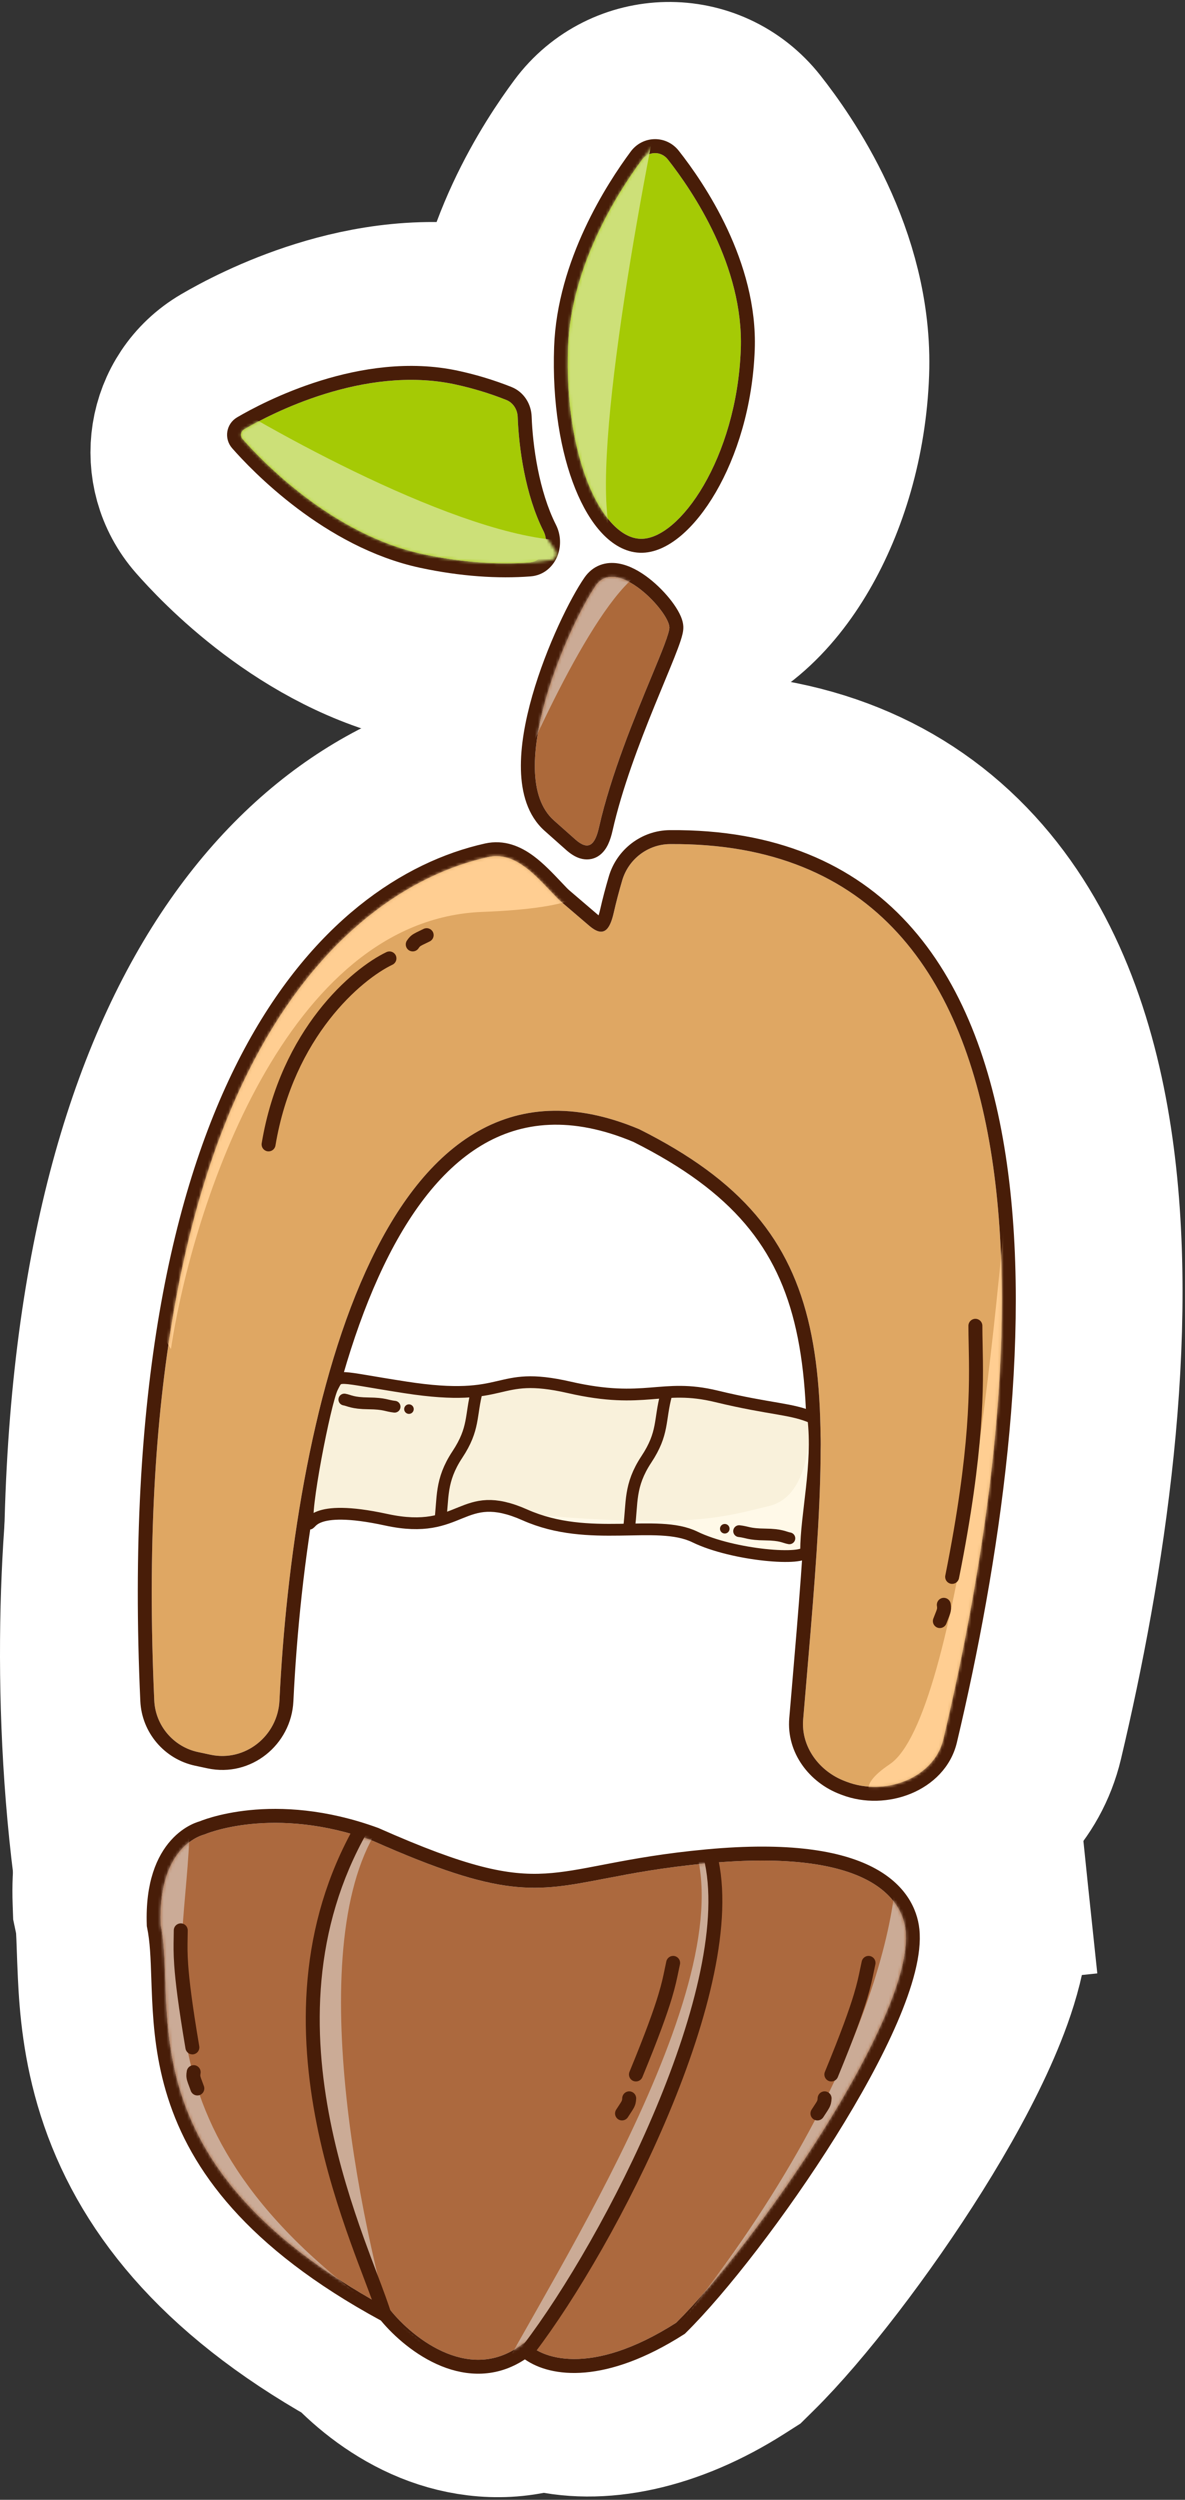 <svg width="402" height="848" viewBox="0 0 402 848" fill="none" xmlns="http://www.w3.org/2000/svg">
<rect x="0" y="0" width="402" height="848" fill="#333333" stroke="none"/>
<path d="M221.066 217.633C234.802 218.131 245.488 211.442 251.84 206.098C258.732 200.301 264.418 192.897 268.92 185.165C277.984 169.598 284.386 149.037 285.211 126.291C286.612 87.624 263.607 55.411 254.782 44.2C240.207 25.686 212.421 26.362 198.582 45.028C190.116 56.447 169.703 86.961 168.378 123.506C167.605 144.835 170.779 164.797 177.146 180.617C180.3 188.454 184.736 196.515 190.973 203.169C197.082 209.688 207.203 217.131 221.066 217.633Z" fill="white" stroke="white" stroke-width="60"/>
<path d="M144.278 222.025C104.105 213.377 75.355 182.2 68.688 174.608C55.434 159.516 59.051 135.989 76.585 125.723C81.887 122.618 93.874 116.132 109.347 111.318C124.578 106.58 145.465 102.747 167.456 107.481C175.109 109.129 182.345 111.37 189.081 114.048C203.712 119.863 211.296 133.565 211.759 146.45C211.887 150.017 212.343 154.814 213.316 159.714C214.317 164.751 215.654 168.826 217.044 171.573M144.278 222.025L217.044 171.573M144.278 222.025C159.752 225.357 174.666 226.381 187.967 225.355C203.67 224.145 213.962 213.577 218.256 203.205M144.278 222.025L218.256 203.205M217.044 171.573C222.189 181.74 222.324 193.381 218.256 203.205M217.044 171.573L218.256 203.205" fill="white" stroke="white" stroke-width="60"/>
<path d="M165.404 263.175C93.411 279.288 22.752 364.505 32.155 571.453C33.151 593.36 48.88 611.826 70.237 616.396L74.357 617.278C104.616 623.753 131.913 600.9 133.31 571.542C135.378 528.094 143.117 476.473 159.042 441.246C167.04 423.556 175.504 413.611 182.858 409.176C188.256 405.92 195.77 403.848 209.284 409.309C223.273 416.422 231.789 423.17 237.302 429.649C242.708 436.001 246.367 443.428 248.654 453.703C253.789 476.781 251.383 508.96 246.678 564.218C246.412 567.338 246.141 570.521 245.867 573.759C243.783 598.391 260.113 617.595 278.929 624.706C279.076 624.762 279.223 624.818 279.367 624.873C293.196 630.178 308.331 629.44 320.972 624.216C333.803 618.914 346.86 607.616 351.094 589.759C365.123 530.599 377.535 452.012 367.556 386.852C362.539 354.092 351.409 321.607 328.938 297.081C305.545 271.548 272.773 257.814 231.655 258.15C219.718 258.248 208.757 262.888 200.513 270.511C192.92 265.302 180.69 259.754 165.404 263.175Z" fill="white" stroke="white" stroke-width="60"/>
<path d="M34.271 644.916L34.362 647.498L34.894 650.026C35.397 652.419 35.483 654.903 35.657 659.99C35.743 662.495 35.85 665.632 36.04 669.7C36.526 680.115 37.666 693.689 42.395 708.554C52.027 738.83 74.467 768.341 120.667 794.357C126.911 800.928 135.934 808.235 147.118 812.767C157.716 817.061 170.884 818.895 184.14 814.856C202.985 820.134 226.859 815.05 250.066 800.245L252.746 798.536L255.008 796.303C270.094 781.411 291.11 754.09 307.876 727.322C316.357 713.782 324.317 699.491 330.063 686.163C335.188 674.276 340.893 658.045 339.289 642.709L309.452 645.83L339.289 642.709C337.734 627.841 329.02 612.01 310.233 602.348C293.401 593.691 270.693 591.092 241.527 593.8C226.774 595.169 215.804 597.158 207.165 598.811C206.557 598.927 205.971 599.04 205.405 599.148C197.472 600.669 193.483 601.434 189.449 601.672C183.277 602.037 174.515 601.387 146.402 588.919L145.483 588.512L144.54 588.167C123.263 580.389 104.727 579.518 90.962 580.905C84.129 581.593 78.53 582.829 74.388 584.004C72.315 584.591 70.597 585.166 69.26 585.655C69.047 585.732 68.844 585.808 68.651 585.881C68.493 585.933 68.333 585.986 68.17 586.042C66.544 586.597 64.624 587.37 62.523 588.441C58.299 590.596 53.33 593.975 48.687 599.159C38.858 610.134 33.585 625.597 34.271 644.916Z" fill="white" stroke="white" stroke-width="60"/>
<path d="M246.72 413.5L154.72 402C143.554 429.833 119.22 485.8 111.22 487C101.22 488.5 128.22 614 121.22 635.5C114.22 657 246.72 614 246.72 605.5V413.5Z" fill="white"/>
<path d="M2.221 508.5C-6.779 609.333 6.821 812.8 133.221 820C252.021 765.6 95.388 589.667 2.221 508.5Z" fill="white"/>
<path d="M251.312 118.432C249.971 155.44 230.392 183.257 217.229 182.78C204.065 182.303 191.369 154.809 192.711 117.801C193.721 89.944 209.855 64.906 217.772 54.227C219.996 51.228 224.252 51.151 226.561 54.084C234.997 64.801 252.33 90.367 251.312 118.432Z" fill="#A5CA05"/>
<path fill-rule="evenodd" clip-rule="evenodd" d="M230.965 181.753C226.823 185.237 222.01 187.689 217.056 187.509C212.082 187.329 207.723 184.624 204.202 180.866C200.66 177.087 197.606 171.887 195.139 165.757C190.195 153.471 187.29 136.666 187.98 117.63C189.045 88.272 205.929 62.253 213.97 51.408C218.036 45.924 226.024 45.752 230.278 51.157C238.816 62.002 257.124 88.735 256.041 118.603C255.343 137.862 249.904 154.831 242.793 167.044C239.242 173.142 235.192 178.197 230.965 181.753ZM217.228 182.78C230.391 183.257 249.97 155.44 251.312 118.431C252.329 90.367 234.996 64.801 226.56 54.084C224.251 51.151 219.995 51.228 217.771 54.227C209.854 64.906 193.72 89.943 192.71 117.801C191.368 154.809 204.064 182.303 217.228 182.78Z" fill="#481D08"/>
<mask id="mask0_1006_505" style="mask-type:alpha" maskUnits="userSpaceOnUse" x="192" y="49" width="60" height="134">
<path d="M251.312 118.432C249.97 155.44 230.391 183.258 217.228 182.781C204.064 182.303 191.368 154.81 192.71 117.802C193.87 85.787 215.006 57.497 220.689 50.445C221.431 49.524 222.768 49.505 223.539 50.402C229.596 57.456 252.476 86.306 251.312 118.432Z" fill="#A5CA05"/>
</mask>
<g mask="url(#mask0_1006_505)">
<path d="M207.847 183.136C199.013 161.681 217.838 60.614 228.355 12.763C217.313 12.763 188.287 20.019 160.522 49.046C125.817 85.329 218.89 209.954 207.847 183.136Z" fill="#CDE078"/>
</g>
<path d="M143.49 187.978C112.602 181.328 88.68 156.181 82.321 148.94C81.403 147.896 81.649 146.345 82.849 145.643C91.376 140.651 123.346 123.713 154.361 130.39C160.53 131.718 166.345 133.521 171.732 135.662C174.08 136.595 175.534 138.908 175.625 141.434C175.992 151.659 178.144 167.843 184.382 180.169C186.583 184.518 184.485 190.433 179.625 190.808C169.162 191.615 156.793 190.842 143.49 187.978Z" fill="#A5CA05"/>
<path fill-rule="evenodd" clip-rule="evenodd" d="M142.494 192.604C109.998 185.608 85.202 159.392 78.765 152.063C75.897 148.797 76.676 143.772 80.458 141.558C84.905 138.954 95.371 133.288 108.766 129.121C122.124 124.965 138.755 122.188 155.357 125.762C161.789 127.147 167.855 129.028 173.48 131.263C177.777 132.971 180.205 137.092 180.355 141.263C180.712 151.212 182.819 166.599 188.605 178.032C190.348 181.477 190.391 185.487 189.024 188.789C187.621 192.177 184.524 195.176 179.989 195.526C169.03 196.371 156.201 195.555 142.494 192.604ZM82.321 148.94C88.68 156.18 112.602 181.327 143.49 187.977C156.793 190.841 169.162 191.614 179.625 190.807C184.485 190.433 186.583 184.518 184.382 180.169C178.144 167.843 175.993 151.658 175.625 141.433C175.534 138.908 174.08 136.595 171.732 135.661C166.345 133.52 160.531 131.717 154.361 130.389C123.346 123.712 91.376 140.65 82.849 145.642C81.65 146.344 81.403 147.895 82.321 148.94Z" fill="#481D08"/>
<path d="M202.172 198.617C209.181 188.538 226.896 207.329 227.09 212.782C227.264 217.693 209.742 251.61 203.202 280.682C201.879 286.564 199.717 288.785 195.2 284.792C193.296 283.108 190.898 280.978 187.9 278.304C170.24 262.548 193.411 211.214 202.172 198.617Z" fill="#AC693A"/>
<path fill-rule="evenodd" clip-rule="evenodd" d="M230.469 208.047C231.087 209.263 231.757 210.894 231.818 212.612C231.851 213.543 231.682 214.444 231.534 215.089C231.37 215.807 231.14 216.586 230.879 217.385C230.356 218.985 229.616 220.938 228.747 223.122C227.794 225.517 226.618 228.359 225.327 231.479C224.289 233.986 223.177 236.672 222.047 239.452C216.879 252.159 210.996 267.595 207.818 281.719C207.45 283.354 206.975 284.971 206.307 286.385C205.663 287.751 204.63 289.377 202.9 290.455C200.951 291.669 198.771 291.789 196.791 291.186C195.007 290.643 193.429 289.541 192.065 288.335C190.153 286.645 187.75 284.51 184.749 281.833C178.932 276.643 176.905 268.916 176.716 261.089C176.525 253.194 178.171 244.391 180.577 235.973C185.376 219.181 193.561 202.706 198.286 195.912C199.649 193.951 201.428 192.495 203.562 191.683C205.659 190.884 207.797 190.82 209.751 191.137C213.527 191.75 217.148 193.862 220.08 196.128C223.092 198.457 225.835 201.304 227.871 203.989C228.89 205.334 229.792 206.716 230.469 208.047ZM227.089 212.78C226.895 207.326 209.18 188.536 202.171 198.614C193.41 211.212 170.239 262.546 187.899 278.301C190.897 280.975 193.295 283.106 195.2 284.789C199.716 288.782 201.878 286.561 203.201 280.68C207.204 262.886 215.321 243.276 220.977 229.614C224.561 220.955 227.156 214.685 227.089 212.78Z" fill="#481D08"/>
<mask id="mask1_1006_505" style="mask-type:alpha" maskUnits="userSpaceOnUse" x="181" y="195" width="47" height="95">
<path d="M202.171 198.615C209.18 188.537 226.895 207.327 227.089 212.781C227.276 218.058 207.023 256.84 201.931 287.103C201.614 288.988 201.568 290.351 200.121 289.104C198.2 287.447 194.506 284.196 187.899 278.302C170.239 262.547 193.41 211.213 202.171 198.615Z" fill="#AC693A"/>
</mask>
<g mask="url(#mask1_1006_505)">
<path d="M222.044 192.6C208.162 192.6 183.658 244.133 173.141 269.899C168.408 252.547 162.414 214.686 176.296 202.066C193.649 186.29 239.397 192.6 222.044 192.6Z" fill="#CBAB96"/>
</g>
<path d="M188.897 304.522C182.096 297.5 175.044 288.631 165.504 290.766C113.967 302.301 42.866 368.532 52.331 576.852C52.717 585.339 58.851 592.56 67.159 594.338L71.404 595.246C83.15 597.76 94.234 588.876 94.805 576.878C99.191 484.718 127.671 345.583 216.847 383.053C286.54 417.96 282.638 463.771 273.301 573.424C273.027 576.64 272.748 579.911 272.467 583.238C271.678 592.559 277.911 600.906 286.661 604.213C286.86 604.289 287.059 604.364 287.256 604.44C300.052 609.349 316.852 603.322 320.014 589.987C348.48 469.947 366.422 285.197 227.272 286.333C219.772 286.394 213.193 291.448 211.077 298.644C209.993 302.331 209.023 305.996 208.209 309.592C206.842 315.634 204.677 318.102 199.957 314.091C197.52 312.02 194.31 309.276 190.125 305.679C189.696 305.31 189.286 304.924 188.897 304.522Z" fill="#DFA763"/>
<path fill-rule="evenodd" clip-rule="evenodd" d="M47.603 577.067C38.103 367.993 109.466 298.458 164.47 286.148C171.109 284.662 176.66 287.149 181.05 290.412C184.433 292.925 187.612 296.289 190.355 299.192C191.03 299.905 191.678 300.591 192.296 301.229C192.586 301.529 192.89 301.816 193.209 302.09C197.39 305.683 200.593 308.422 203.021 310.485C203.034 310.496 203.047 310.507 203.059 310.517C203.233 309.996 203.412 309.346 203.593 308.548C204.432 304.839 205.428 301.076 206.536 297.309C209.229 288.151 217.609 281.679 227.233 281.601C263.181 281.307 289.497 293.072 307.959 313.222C326.275 333.213 336.426 360.983 341.177 392.003C350.669 453.986 338.886 530.915 324.619 591.079C322.612 599.543 316.325 605.425 309.055 608.429C301.814 611.421 293.16 611.774 285.56 608.859C285.37 608.786 285.179 608.713 284.987 608.64C274.608 604.718 266.754 594.619 267.751 582.839C268.03 579.539 268.306 576.294 268.578 573.105L268.585 573.023C273.281 517.873 276.464 479.881 270.09 451.237C266.948 437.115 261.497 425.42 252.778 415.172C244.046 404.91 231.845 395.875 214.869 387.356C193.836 378.558 176.995 380.314 163.217 388.623C149.117 397.127 137.571 412.889 128.342 433.304C109.895 474.109 101.715 531.224 99.532 577.103C98.828 591.896 85.134 603.024 70.413 599.874L66.168 598.966C55.763 596.74 48.087 587.711 47.603 577.067ZM216.846 383.053C127.67 345.583 99.191 484.718 94.804 576.878C94.233 588.876 83.149 597.76 71.404 595.247L67.158 594.338C58.851 592.561 52.716 585.339 52.331 576.853C42.865 368.532 113.966 302.301 165.504 290.766C174.051 288.853 180.602 295.775 186.764 302.286C187.479 303.042 188.189 303.792 188.896 304.522C189.286 304.924 189.695 305.31 190.125 305.679C194.31 309.276 197.52 312.021 199.956 314.091C204.677 318.103 206.842 315.634 208.209 309.592C209.022 305.997 209.992 302.331 211.076 298.644C213.192 291.449 219.771 286.394 227.271 286.333C366.421 285.197 348.479 469.947 320.014 589.987C316.852 603.322 300.052 609.349 287.256 604.44C287.058 604.364 286.86 604.289 286.66 604.213C277.91 600.906 271.678 592.559 272.466 583.238C272.748 579.911 273.026 576.64 273.3 573.424C282.638 463.771 286.539 417.961 216.846 383.053Z" fill="#481D08"/>
<path d="M54.522 652.857C53.559 625.732 69.222 622.343 69.222 622.343C69.222 622.343 92.536 612.044 126.639 624.511C187.063 651.309 184.981 637.175 240.048 632.063C295.115 626.95 306.072 644.28 307.182 654.895C310.211 683.855 255.901 761.751 229.364 787.948C200.089 806.624 183.125 799.94 178.302 794.264C160.369 809.412 140.15 793.375 132.282 783.463C41.275 734.427 60.346 680.549 54.522 652.857Z" fill="#AC693E"/>
<path fill-rule="evenodd" clip-rule="evenodd" d="M69.223 622.344C69.223 622.344 53.56 625.733 54.523 652.858C55.627 658.107 55.836 664.296 56.071 671.214C57.072 700.799 58.525 743.722 132.283 783.464C140.151 793.376 160.37 809.413 178.304 794.265C183.126 799.941 200.09 806.625 229.365 787.949C255.902 761.752 310.212 683.856 307.183 654.896C306.073 644.281 295.116 626.951 240.049 632.064C224.94 633.466 214.133 635.548 205.157 637.277C181.419 641.85 170.485 643.957 126.64 624.512C92.537 612.045 69.223 622.344 69.223 622.344ZM178.06 800.355C187.073 806.663 205.62 808.71 231.91 791.939L232.333 791.669L232.69 791.317C246.307 777.874 266.74 751.525 283.372 724.971C291.704 711.669 299.171 698.176 304.38 686.093C309.491 674.237 312.784 662.955 311.89 654.404C311.175 647.563 307.245 639.149 296.014 633.373C285.092 627.756 267.531 624.759 239.612 627.351C225.625 628.65 215.26 630.523 206.705 632.161C205.886 632.317 205.087 632.471 204.306 632.621C196.853 634.056 191.025 635.178 185.074 635.53C172.315 636.284 158.58 633.5 128.559 620.186L128.414 620.122L128.265 620.067C110.467 613.561 95.387 612.965 84.669 614.044C79.318 614.583 75.064 615.538 72.108 616.376C70.63 616.796 69.475 617.186 68.668 617.481C68.264 617.628 67.947 617.752 67.72 617.844C67.714 617.846 67.708 617.848 67.703 617.851C67.515 617.904 67.287 617.974 67.022 618.064C66.405 618.275 65.587 618.599 64.64 619.082C62.743 620.05 60.326 621.659 57.987 624.272C53.222 629.592 49.278 638.492 49.793 653.026L49.808 653.433L49.892 653.832C50.903 658.642 51.094 664.247 51.325 671.027C51.403 673.305 51.485 675.715 51.605 678.273C52.065 688.14 53.097 699.482 56.95 711.592C64.687 735.914 83.469 762.34 129.203 787.178C133.573 792.452 140.923 799.075 149.741 802.648C158.281 806.108 168.411 806.731 178.06 800.355Z" fill="#481D08"/>
<mask id="mask2_1006_505" style="mask-type:alpha" maskUnits="userSpaceOnUse" x="51" y="286" width="289" height="321">
<path d="M188.896 304.521C182.095 297.499 175.043 288.63 165.503 290.765C113.966 302.3 42.865 368.531 52.33 576.852C52.716 585.339 58.85 592.56 67.158 594.337L71.403 595.246C83.149 597.759 94.233 588.875 94.804 576.877C99.19 484.717 127.67 345.583 216.846 383.052C286.539 417.96 282.637 463.77 273.3 573.424C273.026 576.64 272.747 579.911 272.466 583.238C271.677 592.559 277.91 600.906 286.66 604.213C286.859 604.288 287.058 604.364 287.255 604.439C300.051 609.348 316.851 603.322 320.013 589.986C348.479 469.946 366.421 285.196 227.271 286.332C219.771 286.394 213.192 291.448 211.076 298.644C209.992 302.331 209.022 305.996 208.208 309.591C206.841 315.633 204.676 318.102 199.956 314.091C197.519 312.02 194.309 309.276 190.124 305.679C189.695 305.31 189.285 304.923 188.896 304.521Z" fill="#DFA763"/>
</mask>
<g mask="url(#mask2_1006_505)">
<path d="M163.676 309.339C96.789 311.863 65.343 409.249 57.981 457.626C-22.788 326.376 95.842 281.995 165.253 276.21C192.597 286.201 230.563 306.815 163.676 309.339Z" fill="#FFCE92"/>
<path d="M301.858 598.453C325.203 582.735 339.685 440.176 344.008 370.862C356.978 421.62 379.027 523.79 376.433 526.41C373.839 529.03 351.575 585.354 340.767 613.189C316.99 614.827 278.512 614.172 301.858 598.453Z" fill="#FFCE92"/>
</g>
<path fill-rule="evenodd" clip-rule="evenodd" d="M330.893 447.37C332.2 447.37 333.259 448.43 333.259 449.736C333.259 451.697 333.302 453.783 333.348 456.056C333.635 470.222 334.071 491.662 325.326 535.387C325.069 536.669 323.823 537.5 322.541 537.243C321.26 536.987 320.429 535.74 320.685 534.459C329.331 491.229 328.903 470.181 328.616 456.09C328.569 453.812 328.527 451.715 328.527 449.736C328.527 448.43 329.586 447.37 330.893 447.37Z" fill="#481D08"/>
<path fill-rule="evenodd" clip-rule="evenodd" d="M317.992 552.127C316.77 551.663 316.156 550.297 316.62 549.075C316.917 548.292 317.144 547.723 317.321 547.28C317.56 546.679 317.708 546.309 317.814 545.949C317.911 545.62 317.944 545.426 317.838 544.756C317.635 543.465 318.516 542.254 319.807 542.05C321.098 541.847 322.31 542.728 322.513 544.019C322.703 545.222 322.69 546.143 322.354 547.285C322.191 547.838 321.917 548.531 321.591 549.352C321.42 549.785 321.235 550.253 321.044 550.755C320.58 551.976 319.214 552.591 317.992 552.127Z" fill="#481D08"/>
<path fill-rule="evenodd" clip-rule="evenodd" d="M134.262 324.096C134.824 325.276 134.323 326.688 133.143 327.249C122.747 332.2 99.618 351.559 93.444 388.603C93.229 389.892 92.01 390.763 90.721 390.548C89.432 390.333 88.561 389.114 88.776 387.825C95.222 349.147 119.419 328.543 131.108 322.977C132.288 322.415 133.7 322.916 134.262 324.096Z" fill="#481D08"/>
<path fill-rule="evenodd" clip-rule="evenodd" d="M146.863 316.167C147.448 317.336 146.974 318.757 145.805 319.342C145.056 319.716 144.504 319.981 144.074 320.187C143.49 320.467 143.131 320.639 142.809 320.832C142.515 321.008 142.359 321.128 141.983 321.693C141.258 322.78 139.789 323.074 138.701 322.349C137.614 321.624 137.32 320.155 138.045 319.068C138.72 318.055 139.354 317.386 140.374 316.774C140.869 316.477 141.541 316.153 142.336 315.77C142.755 315.567 143.209 315.349 143.688 315.109C144.857 314.524 146.279 314.998 146.863 316.167Z" fill="#481D08"/>
<mask id="mask3_1006_505" style="mask-type:alpha" maskUnits="userSpaceOnUse" x="54" y="618" width="254" height="183">
<path d="M54.522 652.858C53.559 625.733 69.222 622.344 69.222 622.344C69.222 622.344 92.536 612.046 126.639 624.513C187.063 651.31 184.981 637.176 240.048 632.064C295.115 626.952 306.072 644.281 307.182 654.897C310.211 683.857 255.901 761.752 229.364 787.949C200.089 806.625 183.125 799.942 178.302 794.265C160.369 809.413 140.15 793.376 132.282 783.464C41.275 734.429 60.346 680.55 54.522 652.858Z" fill="#AC693E"/>
</mask>
<g mask="url(#mask3_1006_505)">
<path d="M133.702 787.33C37.473 721.262 65.342 661.127 64.291 615.379L-125.013 722.651C-10.905 759.986 197.065 830.832 133.702 787.33Z" fill="#CBAB97"/>
<path d="M130.548 616.958C111.092 626.423 84.8 675.957 135.281 798.373C121.609 753.677 101.522 654.818 130.548 616.958Z" fill="#CBAB96"/>
<path d="M242.552 632.733L233.087 620.113C257.066 665.546 187.339 771.556 166.831 810.994C233.087 724.23 242.552 668.49 242.552 632.733Z" fill="#CBAB96"/>
<path d="M304.076 627.999C305.653 655.343 286.407 733.378 196.804 826.768C254.646 783.649 357.081 683.528 304.076 627.999Z" fill="#CBAB96"/>
</g>
<path fill-rule="evenodd" clip-rule="evenodd" d="M226.903 716.938C213.532 748.902 195.298 779.935 181.335 798.232L177.573 795.361C191.263 777.422 209.303 746.748 222.537 715.112C229.151 699.302 234.537 683.315 237.587 668.608C240.646 653.863 241.313 640.606 238.683 630.153L243.272 628.998C246.154 640.448 245.344 654.516 242.221 669.57C239.091 684.662 233.592 700.948 226.903 716.938Z" fill="#481D08"/>
<path fill-rule="evenodd" clip-rule="evenodd" d="M127.883 771.212C130.043 776.919 131.841 781.67 132.822 785.102L128.271 786.402C127.338 783.136 125.663 778.715 123.579 773.213C122.198 769.566 120.636 765.445 118.992 760.87C114.918 749.537 110.465 735.744 107.427 720.488C101.352 689.987 100.898 653.451 120.606 618.937L124.716 621.284C105.783 654.44 106.117 689.682 112.068 719.563C115.043 734.498 119.411 748.047 123.445 759.269C124.993 763.573 126.511 767.585 127.883 771.212Z" fill="#481D08"/>
<path fill-rule="evenodd" clip-rule="evenodd" d="M228.873 663.548C230.149 663.833 230.952 665.098 230.667 666.373C230.486 667.182 230.324 667.972 230.157 668.786C229.654 671.23 229.106 673.895 227.89 677.933C226.269 683.314 223.456 691.181 217.923 704.62C217.425 705.829 216.042 706.405 214.834 705.907C213.626 705.41 213.049 704.027 213.547 702.818C219.055 689.439 221.803 681.734 223.358 676.568C224.508 672.751 225.003 670.346 225.497 667.944C225.671 667.097 225.845 666.25 226.048 665.342C226.333 664.067 227.598 663.263 228.873 663.548Z" fill="#481D08"/>
<path fill-rule="evenodd" clip-rule="evenodd" d="M295.163 663.548C296.439 663.833 297.242 665.098 296.957 666.373C296.777 667.182 296.614 667.972 296.447 668.786C295.944 671.23 295.396 673.895 294.18 677.933C292.56 683.314 289.746 691.181 284.213 704.62C283.715 705.829 282.333 706.405 281.124 705.907C279.916 705.41 279.339 704.027 279.837 702.818C285.345 689.439 288.093 681.734 289.648 676.568C290.798 672.751 291.293 670.346 291.787 667.944C291.961 667.097 292.135 666.25 292.338 665.342C292.623 664.067 293.888 663.263 295.163 663.548Z" fill="#481D08"/>
<path fill-rule="evenodd" clip-rule="evenodd" d="M61.328 652.449C60.021 652.445 58.958 653.501 58.954 654.808C58.951 655.636 58.935 656.443 58.919 657.274C58.869 659.769 58.814 662.489 59.108 666.696C59.499 672.302 60.505 680.596 62.931 694.926C63.149 696.214 64.371 697.082 65.659 696.864C66.948 696.645 67.815 695.424 67.597 694.135C65.182 679.869 64.205 671.748 63.829 666.366C63.551 662.389 63.6 659.934 63.649 657.482C63.666 656.618 63.684 655.753 63.687 654.823C63.691 653.516 62.634 652.453 61.328 652.449Z" fill="#481D08"/>
<path fill-rule="evenodd" clip-rule="evenodd" d="M209.742 718.936C208.64 718.233 208.316 716.77 209.019 715.668C209.469 714.962 209.806 714.451 210.069 714.054C210.426 713.514 210.646 713.182 210.823 712.851C210.985 712.548 211.057 712.365 211.089 711.687C211.153 710.382 212.262 709.375 213.567 709.438C214.873 709.502 215.88 710.611 215.816 711.916C215.758 713.132 215.558 714.032 214.997 715.081C214.725 715.59 214.315 716.213 213.83 716.95C213.574 717.339 213.297 717.76 213.009 718.212C212.307 719.314 210.844 719.638 209.742 718.936Z" fill="#481D08"/>
<path fill-rule="evenodd" clip-rule="evenodd" d="M276.031 718.936C274.929 718.233 274.605 716.77 275.308 715.668C275.758 714.962 276.095 714.451 276.358 714.054C276.715 713.514 276.935 713.182 277.112 712.851C277.274 712.548 277.346 712.365 277.378 711.687C277.442 710.382 278.551 709.375 279.856 709.438C281.162 709.502 282.169 710.611 282.106 711.916C282.047 713.132 281.847 714.032 281.286 715.081C281.014 715.59 280.604 716.213 280.119 716.95C279.863 717.339 279.587 717.76 279.298 718.212C278.596 719.314 277.133 719.638 276.031 718.936Z" fill="#481D08"/>
<path fill-rule="evenodd" clip-rule="evenodd" d="M67.747 710.695C68.977 710.253 69.616 708.898 69.174 707.668C68.891 706.88 68.675 706.307 68.506 705.861C68.277 705.256 68.136 704.883 68.037 704.521C67.946 704.19 67.917 703.996 68.034 703.328C68.261 702.041 67.402 700.814 66.115 700.587C64.828 700.36 63.6 701.219 63.373 702.507C63.162 703.705 63.158 704.627 63.473 705.774C63.626 706.33 63.888 707.029 64.198 707.855C64.362 708.291 64.539 708.762 64.72 709.267C65.162 710.497 66.517 711.136 67.747 710.695Z" fill="#481D08"/>
<mask id="mask4_1006_505" style="mask-type:alpha" maskUnits="userSpaceOnUse" x="81" y="128" width="108" height="64">
<path fill-rule="evenodd" clip-rule="evenodd" d="M143.492 187.978C112.604 181.328 88.682 156.181 82.323 148.94C81.406 147.896 81.652 146.345 82.851 145.643C91.378 140.651 123.348 123.713 154.363 130.39C161.55 131.937 168.255 134.128 174.364 136.748C175.1 137.064 175.565 137.791 175.568 138.592C175.617 150.092 178.234 173.02 188.298 186.575C189.218 187.816 188.612 189.665 187.088 189.917C175.278 191.87 160.114 191.556 143.492 187.978Z" fill="#CCE078"/>
</mask>
<g mask="url(#mask4_1006_505)">
<path d="M198.384 183.136C166.834 186.922 100.052 151.059 70.605 132.655L108.465 241.504C151.584 220.471 229.935 179.35 198.384 183.136Z" fill="#CCE078"/>
</g>
<path d="M273.468 526.704C273.468 514.529 277.797 497.484 275.903 481.657C268.531 478.344 261.699 478.817 243.031 474.295C224.363 469.774 219.087 477.193 193.115 471.252C167.142 465.31 173.229 476.787 137.517 471.252C113.573 467.541 115.196 466.528 112.761 471.252C110.327 475.976 102.697 515.097 104.645 517.37C105.763 518.675 104.906 510.471 131.024 516.155C157.141 521.84 156.185 504.79 178.099 514.529C200.014 524.269 222.74 515.659 235.726 521.993C248.713 528.327 273.468 530.285 273.468 526.704Z" fill="#F9F1DB"/>
<path d="M186.622 517.772C181.102 517.122 180.399 515.607 179.316 513.714C235.32 518.583 245.466 514.531 260.887 510.878C276.309 507.226 274.279 481.016 275.091 481.654C280.773 486.118 273.468 520.613 273.062 527.106C268.517 530.352 250.336 526.565 241.814 524.265C239.514 523.589 234.347 521.911 232.074 520.613C229.233 518.989 215.435 517.772 213 518.583C210.565 519.395 193.521 518.583 186.622 517.772Z" fill="#FFF9E8"/>
<path d="M273.468 526.08C273.468 513.906 277.797 496.861 275.903 481.033C268.531 477.72 261.699 478.193 243.031 473.672C224.363 469.15 219.087 476.57 193.115 470.628C167.142 464.686 173.229 476.164 137.517 470.628C113.573 466.917 115.196 465.904 112.761 470.628C110.327 475.352 102.697 514.473 104.645 516.746C105.763 518.051 104.906 509.847 131.024 515.532C157.141 521.216 156.185 504.166 178.099 513.906C200.014 523.646 222.74 515.035 235.726 521.37C248.713 527.704 273.468 529.661 273.468 526.08Z" stroke="#481D08" stroke-width="4"/>
<path d="M161.866 471.512C159.535 480.298 161.054 484.498 155.153 493.426C149.251 502.354 150.418 508.177 149.285 516.558" stroke="#481D08" stroke-width="4"/>
<path d="M225.987 473.135C223.656 481.921 225.175 486.121 219.274 495.049C213.372 503.977 214.539 509.8 213.406 518.181" stroke="#481D08" stroke-width="4"/>
<path d="M116.819 474.758C118.524 475.053 119.464 476.001 125.048 476.056C130.631 476.111 131.075 476.897 133.864 477.193" stroke="#481D08" stroke-width="4" stroke-linecap="round"/>
<path d="M267.786 521.834C266.082 521.54 265.141 520.591 259.558 520.536C253.974 520.481 253.53 519.695 250.741 519.399" stroke="#481D08" stroke-width="4" stroke-linecap="round"/>
<circle cx="138.734" cy="478.005" r="1.623" fill="#481D08"/>
<circle cx="245.872" cy="518.588" r="1.623" transform="rotate(-180 245.872 518.588)" fill="#481D08"/>
</svg>

